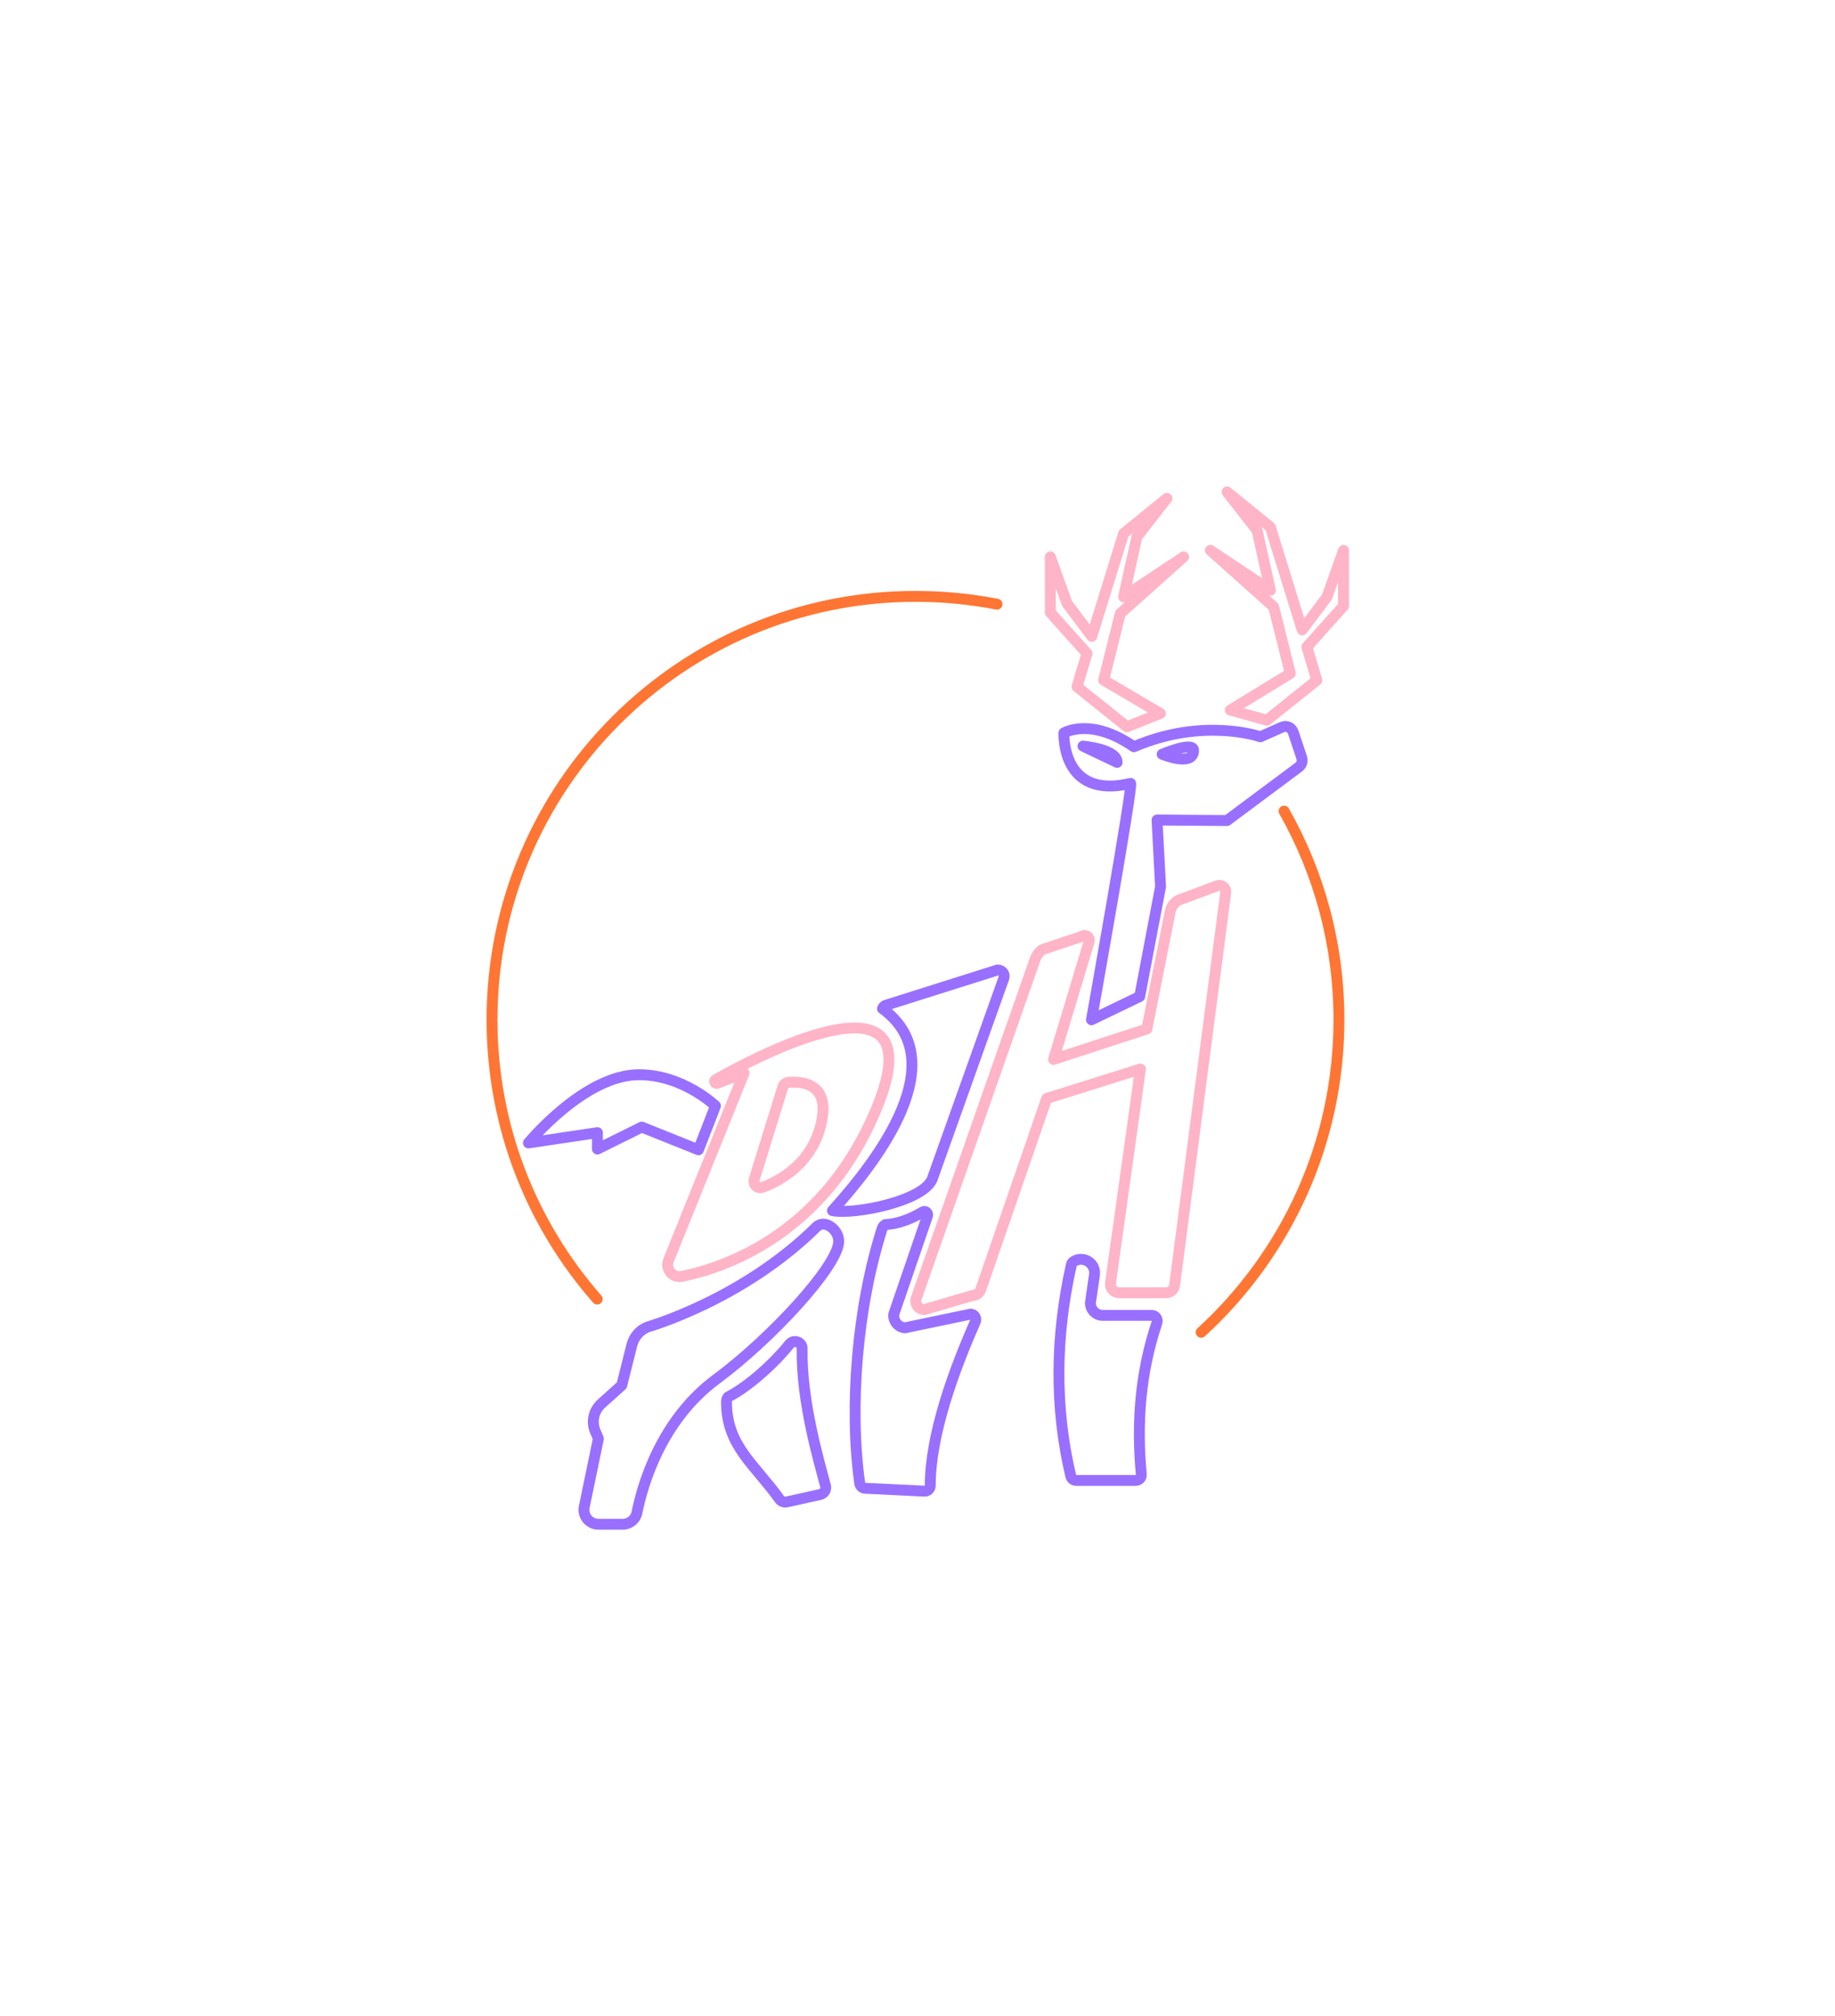 <svg width="910" height="1000" viewBox="0 0 910 1000" fill="none" xmlns="http://www.w3.org/2000/svg">
<g filter="url(#filter0_dddddi_18_31)">
<path d="M354.815 535.592C353.858 536.23 354.655 537.717 355.718 537.292L368.999 532.193L331.547 625.052C329.794 629.461 333.619 634.029 338.187 633.073C359.065 628.823 405.972 612.993 432.268 555.354C473.067 466.161 354.815 535.592 354.815 535.592ZM407.619 555.354C403.688 576.497 387.273 585.475 378.242 588.875C375.745 589.778 373.248 587.494 374.045 584.944L388.229 539.099C388.601 537.877 389.663 536.974 390.938 536.867C396.516 536.336 411.125 536.549 407.619 555.354Z" stroke="#FFB4C7" stroke-width="5.401" stroke-miterlimit="10" stroke-linecap="round" stroke-linejoin="round"/>
<path d="M603.909 439.227C606.087 438.696 608.158 440.502 607.84 442.733L601.146 494.21L598.543 514.237L582.5 637.482C582.234 639.607 580.428 641.201 578.25 641.201H554.982C552.326 641.201 550.307 638.864 550.732 636.261L565.554 530.227L519.071 544.836L486.4 639.501C485.816 641.307 484.169 642.529 482.31 642.529L458.458 649.541C455.483 649.541 453.411 646.62 454.42 643.804L484.169 558.967L490.916 539.683L513.334 475.776C514.024 473.81 515.299 472.164 516.999 470.942L536.602 464.408C538.408 463.133 540.798 464.886 540.108 467.011L522.471 525.446L568.741 510.359L580.322 452.136C580.906 449.055 583.191 446.558 586.272 445.814L603.909 439.227Z" stroke="#FFB4C7" stroke-width="5.401" stroke-miterlimit="10" stroke-linecap="round" stroke-linejoin="round"/>
<path d="M645.557 375.851L641.307 363.102C640.51 360.818 637.961 359.649 635.782 360.658L625.052 365.439C625.052 365.439 596.95 355.505 562.313 370.38C540.852 355.505 527.624 363.527 527.624 363.527C527.624 363.527 525.977 396.835 560.666 388.548C562.26 388.176 541.277 505.79 541.277 505.79L565.182 494.263L575.541 439.758L573.788 406.716L608.477 406.982L644.123 380.42C645.504 379.358 646.088 377.498 645.557 375.851ZM537.08 370.061C537.08 370.061 554.026 371.495 553.973 378.136L537.08 370.061ZM576.338 374.098C576.338 374.098 591.903 367.458 591.903 372.186C591.903 380.579 576.338 374.098 576.338 374.098Z" stroke="#996FFF" stroke-width="5.401" stroke-miterlimit="10" stroke-linecap="round" stroke-linejoin="round"/>
<path d="M575.435 353.858L547.333 337.337L555.567 304.295L586.962 276.193L557.213 296.007L563.801 266.259L578.675 247.187L557.213 264.612L541.436 315.61L529.165 299.301L520.877 276.193V303.817L539.045 324.11L534.105 340.631L558.86 360.446L575.435 353.858Z" stroke="#FFB4C7" stroke-width="5.401" stroke-miterlimit="10" stroke-linecap="round" stroke-linejoin="round"/>
<path d="M610.124 352.212L639.873 334.044L631.639 301.001L600.243 272.952L629.992 292.767L623.405 263.071L608.53 244L629.992 261.424L645.77 312.422L658.041 296.114L666.275 273.005V300.576L648.107 320.869L653.047 337.39L628.292 357.205L610.124 352.212Z" stroke="#FFB4C7" stroke-width="5.401" stroke-miterlimit="10" stroke-linecap="round" stroke-linejoin="round"/>
<path d="M321.188 658.147C321.188 658.147 368.095 644.867 404.857 608.584C409.106 604.387 416.384 610.23 415.906 616.18C415.003 628.558 382.279 664.044 355.293 684.018C327.509 704.577 318.479 737.141 315.876 750.263C315.185 753.609 312.263 756 308.863 756H296.751C292.236 756 288.836 751.856 289.739 747.394L296.751 713.555L295.211 709.942C293.192 705.161 294.361 699.69 298.239 696.183L308.332 687.099L313.326 667.231C314.335 663.088 317.257 659.688 321.188 658.147Z" stroke="#996FFF" stroke-width="5.401" stroke-miterlimit="10" stroke-linecap="round" stroke-linejoin="round"/>
<path d="M391.576 666.647C384.032 676.103 371.177 687.737 361.136 692.837C360.605 693.474 360.286 694.271 360.286 695.121C360.18 717.061 374.045 726.039 386.582 743.569C387.432 744.738 388.92 745.269 390.354 744.897L406.822 741.232C408.735 740.754 409.85 738.841 409.372 736.929C406.397 725.56 397.313 695.227 397.791 668.984C397.897 665.638 393.754 664.097 391.576 666.647Z" stroke="#996FFF" stroke-width="5.401" stroke-miterlimit="10" stroke-linecap="round" stroke-linejoin="round"/>
<path d="M439.068 607.362C446.505 606.99 453.411 603.643 457.555 601.093C458.883 600.296 460.476 601.624 459.945 603.059L443.212 651.879C442.893 655.279 445.39 658.307 448.789 658.572L481.407 651.773C483.319 651.932 484.435 653.897 483.638 655.651C472.96 679.822 461.326 711.642 461.326 736.823C461.326 738.469 459.945 739.744 458.298 739.585L428.868 738.151C427.593 738.044 426.584 737.035 426.371 735.813C421.059 698.202 424.937 648.32 437.58 609.008C437.899 608.318 438.43 607.734 439.068 607.362Z" stroke="#996FFF" stroke-width="5.401" stroke-miterlimit="10" stroke-linecap="round" stroke-linejoin="round"/>
<path d="M532.511 625.636C537.399 622.608 543.561 626.645 542.764 632.329L540.745 646.248C540.745 649.648 543.508 652.41 546.908 652.41H571.132C573.044 652.41 574.319 654.269 573.735 656.075C565.341 681.15 563.641 706.171 565.979 731.245C566.138 732.891 564.863 734.273 563.216 734.273H533.733C532.458 734.273 531.343 733.423 531.024 732.148C522.949 697.936 523.321 662.981 531.289 627.389C531.396 626.645 531.874 626.008 532.511 625.636Z" stroke="#996FFF" stroke-width="5.401" stroke-miterlimit="10" stroke-linecap="round" stroke-linejoin="round"/>
<path d="M497.822 485.126L462.601 583.934C459.467 595.568 423.662 602.634 412.825 600.456C436.305 574.478 472.854 525.977 437.634 500.266C437.899 499.575 438.43 498.991 439.068 498.672L493.36 481.513C495.856 480.185 498.672 482.469 497.822 485.126Z" stroke="#996FFF" stroke-width="5.401" stroke-miterlimit="10" stroke-linecap="round" stroke-linejoin="round"/>
<path d="M262.062 566.882C262.062 566.882 289.845 533.043 316.885 533.043C338.772 533.043 354.815 548.501 354.815 548.501L346.368 570.282L318.266 559.02L296.273 569.91V561.782L262.062 566.882Z" stroke="#996FFF" stroke-width="5.401" stroke-miterlimit="10" stroke-linecap="round" stroke-linejoin="round"/>
<path d="M636.792 402.307C654.11 432.852 663.991 468.179 663.991 505.79C663.991 567.201 637.642 622.395 595.675 660.803" stroke="#FF7533" stroke-width="5.401" stroke-miterlimit="10" stroke-linecap="round" stroke-linejoin="round"/>
<path d="M296.167 644.335C263.709 607.362 244 558.86 244 505.79C244 389.823 338.028 295.795 453.995 295.795C467.807 295.795 481.354 297.123 494.422 299.673" stroke="#FF7533" stroke-width="5.401" stroke-miterlimit="10" stroke-linecap="round" stroke-linejoin="round"/>
</g>
<defs>
<filter id="filter0_dddddi_18_31" x="0.453" y="0.453" width="909.368" height="999.093" filterUnits="userSpaceOnUse" color-interpolation-filters="sRGB">
<feFlood flood-opacity="0" result="BackgroundImageFix"/>
<feColorMatrix in="SourceAlpha" type="matrix" values="0 0 0 0 0 0 0 0 0 0 0 0 0 0 0 0 0 0 127 0" result="hardAlpha"/>
<feOffset/>
<feGaussianBlur stdDeviation="5.734"/>
<feColorMatrix type="matrix" values="0 0 0 0 0.773 0 0 0 0 0.294 0 0 0 0 0.086 0 0 0 1 0"/>
<feBlend mode="normal" in2="BackgroundImageFix" result="effect1_dropShadow_18_31"/>
<feColorMatrix in="SourceAlpha" type="matrix" values="0 0 0 0 0 0 0 0 0 0 0 0 0 0 0 0 0 0 127 0" result="hardAlpha"/>
<feOffset/>
<feGaussianBlur stdDeviation="20.07"/>
<feColorMatrix type="matrix" values="0 0 0 0 0.773 0 0 0 0 0.294 0 0 0 0 0.086 0 0 0 1 0"/>
<feBlend mode="normal" in2="effect1_dropShadow_18_31" result="effect2_dropShadow_18_31"/>
<feColorMatrix in="SourceAlpha" type="matrix" values="0 0 0 0 0 0 0 0 0 0 0 0 0 0 0 0 0 0 127 0" result="hardAlpha"/>
<feOffset/>
<feGaussianBlur stdDeviation="40.141"/>
<feColorMatrix type="matrix" values="0 0 0 0 0.773 0 0 0 0 0.294 0 0 0 0 0.086 0 0 0 1 0"/>
<feBlend mode="normal" in2="effect2_dropShadow_18_31" result="effect3_dropShadow_18_31"/>
<feColorMatrix in="SourceAlpha" type="matrix" values="0 0 0 0 0 0 0 0 0 0 0 0 0 0 0 0 0 0 127 0" result="hardAlpha"/>
<feOffset/>
<feGaussianBlur stdDeviation="68.813"/>
<feColorMatrix type="matrix" values="0 0 0 0 0.773 0 0 0 0 0.294 0 0 0 0 0.086 0 0 0 1 0"/>
<feBlend mode="normal" in2="effect3_dropShadow_18_31" result="effect4_dropShadow_18_31"/>
<feColorMatrix in="SourceAlpha" type="matrix" values="0 0 0 0 0 0 0 0 0 0 0 0 0 0 0 0 0 0 127 0" result="hardAlpha"/>
<feOffset/>
<feGaussianBlur stdDeviation="120.423"/>
<feColorMatrix type="matrix" values="0 0 0 0 0.773 0 0 0 0 0.294 0 0 0 0 0.086 0 0 0 1 0"/>
<feBlend mode="normal" in2="effect4_dropShadow_18_31" result="effect5_dropShadow_18_31"/>
<feBlend mode="normal" in="SourceGraphic" in2="effect5_dropShadow_18_31" result="shape"/>
<feColorMatrix in="SourceAlpha" type="matrix" values="0 0 0 0 0 0 0 0 0 0 0 0 0 0 0 0 0 0 127 0" result="hardAlpha"/>
<feOffset/>
<feGaussianBlur stdDeviation="2.867"/>
<feComposite in2="hardAlpha" operator="arithmetic" k2="-1" k3="1"/>
<feColorMatrix type="matrix" values="0 0 0 0 1 0 0 0 0 1 0 0 0 0 1 0 0 0 1 0"/>
<feBlend mode="normal" in2="shape" result="effect6_innerShadow_18_31"/>
</filter>
</defs>
</svg>
